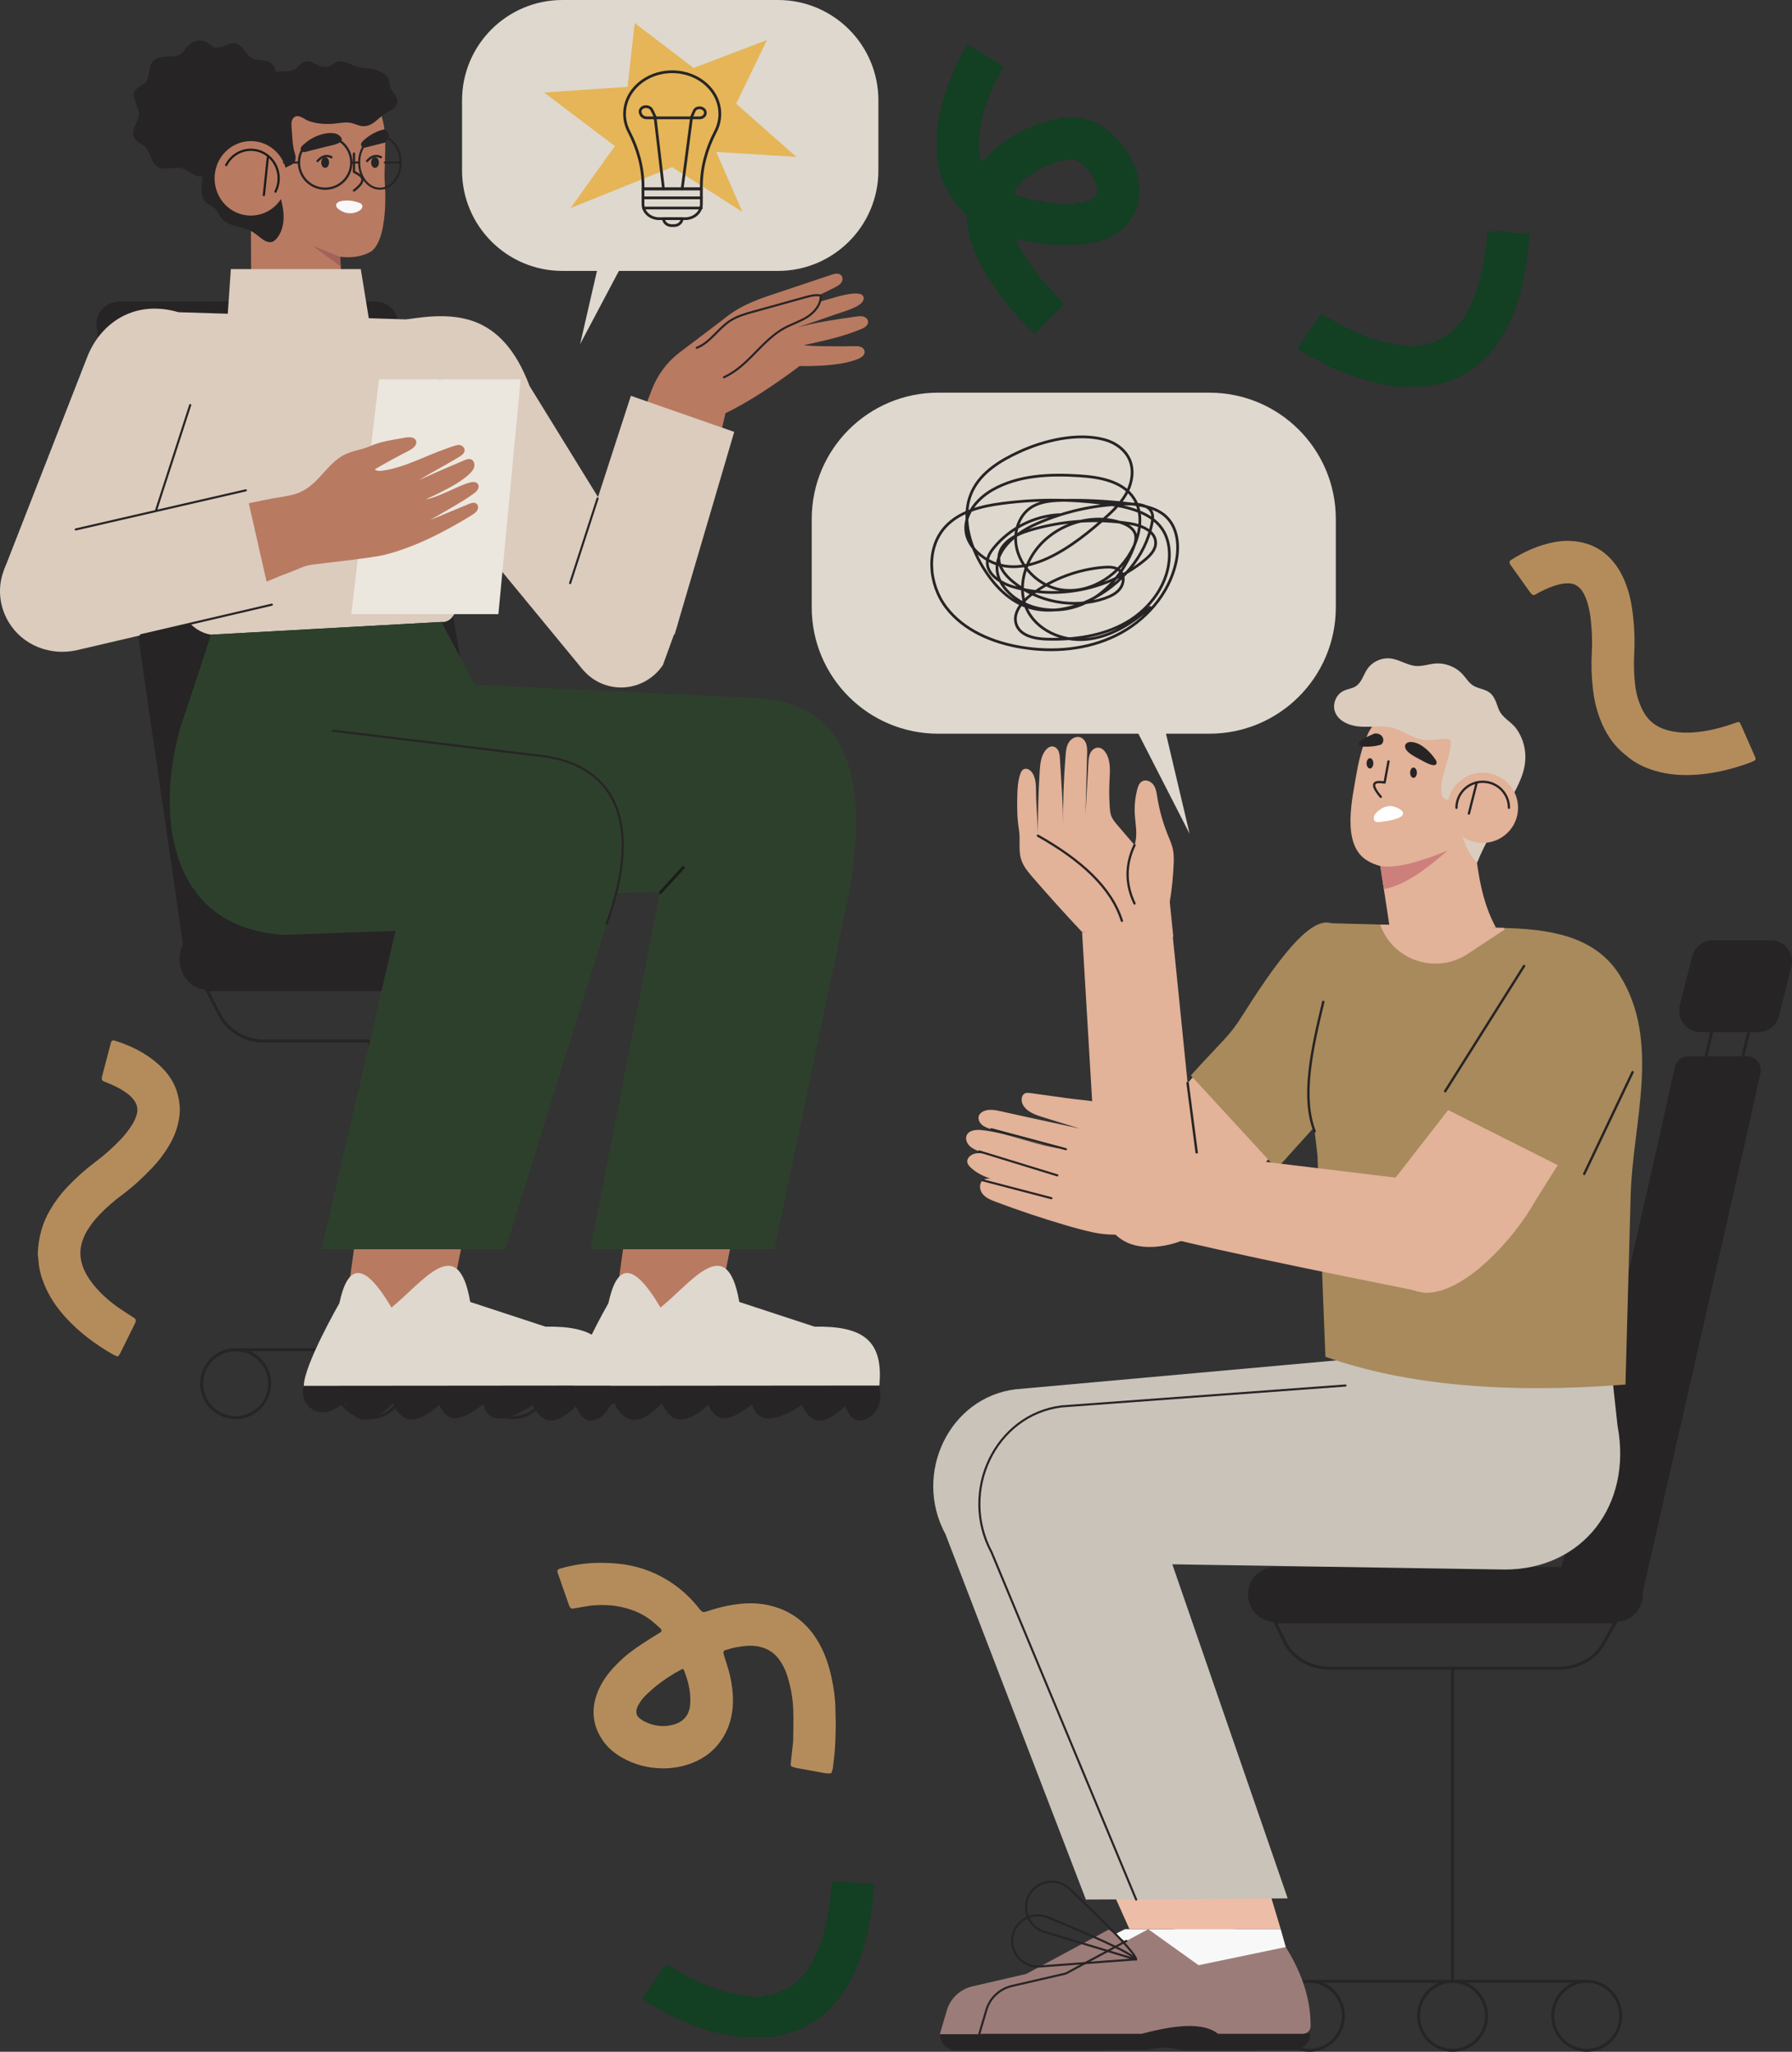 <?xml version="1.0" encoding="UTF-8"?>
<svg id="Camada_2" data-name="Camada 2" xmlns="http://www.w3.org/2000/svg" viewBox="0 0 2064.08 2363.53">
  <rect x="0" y="0" width="2064.08" height="2363.53" fill="#333333" stroke="none"/>
  <defs>
    <style>
      .cls-1 {
        fill: #e5b557;
      }

      .cls-2 {
        fill: #a88a5c;
      }

      .cls-3 {
        fill: #272425;
      }

      .cls-4 {
        fill: #fff;
      }

      .cls-5 {
        stroke-width: 3.42px;
      }

      .cls-5, .cls-6, .cls-7, .cls-8, .cls-9, .cls-10, .cls-11, .cls-12, .cls-13, .cls-14, .cls-15 {
        fill: none;
      }

      .cls-5, .cls-6, .cls-7, .cls-8, .cls-9, .cls-11, .cls-12, .cls-13, .cls-14, .cls-15 {
        stroke-linecap: round;
        stroke-linejoin: round;
      }

      .cls-5, .cls-7, .cls-8, .cls-11, .cls-12, .cls-13, .cls-14, .cls-15 {
        stroke: #272425;
      }

      .cls-16 {
        fill: #ece7de;
      }

      .cls-17 {
        fill: #133f23;
      }

      .cls-18 {
        fill: #eebda7;
      }

      .cls-6 {
        stroke-width: 3.33px;
      }

      .cls-6, .cls-9 {
        stroke: #1c1b1b;
      }

      .cls-19 {
        fill: #2d402c;
      }

      .cls-20 {
        fill: #ded8ce;
      }

      .cls-21 {
        fill: #a26159;
      }

      .cls-7 {
        stroke-width: 2.63px;
      }

      .cls-22 {
        fill: #b97a62;
      }

      .cls-8 {
        stroke-width: 2.64px;
      }

      .cls-9 {
        stroke-width: 2.55px;
      }

      .cls-23 {
        fill: #e2b299;
      }

      .cls-10 {
        stroke: #5d51fa;
        stroke-miterlimit: 10;
        stroke-width: 2.67px;
      }

      .cls-11 {
        stroke-width: 3.16px;
      }

      .cls-12 {
        stroke-width: 2.79px;
      }

      .cls-24 {
        fill: #b48c5b;
      }

      .cls-25 {
        fill: #9c7c79;
      }

      .cls-26 {
        fill: #dbccbe;
      }

      .cls-13 {
        stroke-width: 2.35px;
      }

      .cls-14 {
        stroke-width: 2.78px;
      }

      .cls-27 {
        fill: #f8f8f8;
      }

      .cls-28 {
        fill: #c9c3ba;
      }

      .cls-29 {
        fill: #cd807b;
      }

      .cls-15 {
        stroke-width: 2.41px;
      }
    </style>
  </defs>
  <g id="Camada_1-2" data-name="Camada 1">
    <g>
      <path class="cls-3" d="m298.62,69.28c-2.86-.26-5.67-.68-8.16-2-7.77-4.09-10.5-15.69-19.12-17.39-8.06-1.59-15.81,6.97-23.72,4.77-3.46-.97-6.04-3.81-9.13-5.65-6.28-3.73-14.98-2.77-20.3,2.23-7.92,7.45-7.24,12.81-18.7,13.67-8.63.65-19.27-1.04-24.67,7.6-4.06,6.49-1.91,15.75-6.74,21.69-3.52,4.33-9.99,5.79-12.7,10.67-4.51,8.1,4.6,17.39,4.49,26.66-.12,9.1-9.18,17.64-5.72,26.05,2.38,5.78,9.45,7.87,13.7,12.45,5.93,6.39,6.08,17.32,13.41,22.04,7.94,5.11,18.63-.52,27.81,1.68,5.15,1.24,9.36,4.84,14.04,7.31,4.68,2.48,10.88,3.68,14.97.31,3.05-2.51,3.99-6.82,6.7-9.69,3.34-3.54,8.59-4.24,13.31-5.43,18.69-4.74,28.23-18.57,36.64-34.58,10.65-20.26,26.56-36.94,24.4-60.61-.65-7.14-1.91-15.31-8-19.08-3.66-2.27-8.14-2.3-12.5-2.7Z"/>
      <g>
        <g>
          <line class="cls-5" x1="183.64" y1="436.99" x2="195.46" y2="518.66"/>
          <line class="cls-5" x1="396.63" y1="436.99" x2="408.44" y2="518.66"/>
        </g>
        <path class="cls-3" d="m661.7,1104.85h0c0,19.41-13.98,35.14-31.22,35.14H238.09c-17.07,0-30.97-15.43-31.21-34.64h0c-.25-19.6,13.8-35.65,31.21-35.65h392.4c17.24,0,31.22,15.73,31.22,35.14Z"/>
        <path class="cls-5" d="m304.09,1199.23h262.49c23.02,0,43.78-13.15,52.59-33.33l11.32-25.9H238.09l14.82,28.87c9.54,18.58,29.41,30.37,51.18,30.37Z"/>
        <line class="cls-5" x1="426.08" y1="1199.23" x2="426.08" y2="1554.74"/>
        <line class="cls-5" x1="268.49" y1="1554.74" x2="590.87" y2="1554.74"/>
        <circle class="cls-5" cx="271.44" cy="1593.9" r="39.15"/>
        <circle class="cls-5" cx="590.87" cy="1593.9" r="39.15"/>
        <circle class="cls-5" cx="426.08" cy="1593.9" r="39.15"/>
        <path class="cls-3" d="m210.7,1087.33l-81.88-563.06c-2.59-17.79,11.07-33.76,28.87-33.76h302.56c14.22,0,26.37,10.36,28.76,24.52l96.7,572.31H210.7Z"/>
        <path class="cls-3" d="m111.24,375.33l6.03,55.36c1.41,12.95,12.98,22.8,26.79,22.8h294.11c16.04,0,28.52-13.14,26.77-28.18l-6.46-55.36c-1.5-12.88-13.04-22.62-26.77-22.62H138.04c-15.96,0-28.42,13.02-26.79,28Z"/>
      </g>
      <g>
        <polygon class="cls-22" points="719.44 1425.77 708.14 1507.93 824.36 1521.28 847.26 1407.18 719.44 1425.77"/>
        <path class="cls-20" d="m700.77,1501.22c9.18-42.57,26.49-51.9,60.01,4.98,36.74-29.52,76.71-88.08,90.74-6.43l86.6,28.45c55.15-.89,79.72,15.08,74.73,68.03l-352.96.31c-.29-23.36,40.88-95.34,40.88-95.34Z"/>
        <path class="cls-3" d="m659.89,1596.56h0c-6.27,19.21,13.34,36.75,31.68,28.29,4.78-2.21,10.05-5.02,15.85-8.48,11.74,23.67,29.11,27.15,54.93.31,9.31,20.3,24.14,27.87,53.56,1.82,7.28,14.71,16.89,25.77,50.54-.93,5.65,22.15,25.26,21.54,57.13.93,9.23,19.24,22.84,27.37,49.92,1.27,5.43,14.44,13.43,19.49,24.05,14.94,11.15-4.77,17.64-16.51,16.36-28.56l-1.05-9.9-352.96.31Z"/>
      </g>
      <polygon class="cls-19" points="978.42 1026.18 892.02 1439.1 680.19 1439.1 767.93 987.95 978.42 1026.18"/>
      <g>
        <polygon class="cls-22" points="409.53 1425.77 398.24 1507.93 514.45 1521.28 537.35 1407.18 409.53 1425.77"/>
        <path class="cls-20" d="m390.87,1501.22c9.18-42.57,26.49-51.9,60.01,4.98,36.74-29.52,76.71-88.08,90.74-6.43l86.6,28.45c55.15-.89,79.72,15.08,74.73,68.03l-352.96.31c-.29-23.36,40.88-95.34,40.88-95.34Z"/>
        <path class="cls-3" d="m349.99,1596.56h0c-6.27,19.21,13.34,36.75,31.68,28.29,4.78-2.21,10.05-5.02,15.85-8.48,11.74,23.67,29.11,27.15,54.93.31,9.31,20.3,24.14,27.87,53.56,1.82,7.28,14.71,16.89,25.77,50.54-.93,5.65,22.15,25.26,21.54,57.13.93,9.23,19.24,22.84,27.37,49.92,1.27,5.43,14.44,13.43,19.49,24.05,14.94,11.15-4.77,17.64-16.51,16.36-28.56l-1.05-9.9-352.96.31Z"/>
      </g>
      <polygon class="cls-19" points="698.85 1063.75 582.12 1439.1 370.28 1439.1 487.32 935.78 698.85 1063.75"/>
      <path class="cls-26" d="m205.36,359.63l332.12,10.55-8.29,128.91c1.57,93.49,16.55,220.28-20.73,217.34l-265.37,14.68c-50.37-8.27-53.77-96.53-66.34-169.16l28.62-202.32Z"/>
      <path class="cls-22" d="m443.02,195.89c-.42,17.72,1.14,19.28.73,36.99-.33,13.92-2.08,43-14,54.92-1.8,1.8-4.11,2.94-6.4,4-18.3,8.48-40.37,3.37-58.97-1.87-19.73-5.55-38.53-14.6-55.86-25.69-16.25-10.41-33.95-21.61-42.81-39.72-5.3-10.85-7.91-22.89-9.32-34.94-.78-6.71-1.21-13.52-.14-20.19,1.12-7.02,3.88-13.66,7.17-19.92,9.24-17.49,23.07-32.41,39.62-42.75,15.33-9.58,32.74-15.19,50.31-18.96,29.15-6.27,62.94,3.75,79.06,30.64,5.21,8.7,8.72,18.48,10.11,28.61.09.66.17,1.3.25,1.96.6,5.02.87,10.09.96,15.19.18,10.59-.45,21.27-.7,31.72Z"/>
      <path class="cls-8" d="m407.7,176.92v21.05c8.35,4.32,16.93,8.57,0,21.52"/>
      <path class="cls-3" d="m379.01,187.22c0,3.41-2.02,6.18-4.51,6.18s-4.51-2.77-4.51-6.18,2.02-6.18,4.51-6.18,4.51,2.77,4.51,6.18Z"/>
      <path class="cls-3" d="m436.47,187.22c0,3.41-2.02,6.18-4.51,6.18s-4.51-2.77-4.51-6.18,2.02-6.18,4.51-6.18,4.51,2.77,4.51,6.18Z"/>
      <path class="cls-3" d="m374.29,169.29c2.25-.55,4.51-1.09,6.77-1.6,5.07-1.15,18.58-4.16,9.72-11.59-5.63-4.73-16.22-2.69-22.45-.65-7.48,2.45-14.31,6.89-20.08,12.32-1.57,1.47-2.67,3.55-1.46,5.71,1.34,2.39,3.64,1.85,5.81,1.32,7.24-1.79,14.45-3.72,21.7-5.5Z"/>
      <path class="cls-3" d="m443.72,164.17c-7.2,1.77-14.36,3.7-21.57,5.48-2.16.53-4.46,1.07-5.8-1.32-1.22-2.16-.11-4.24,1.46-5.71,5.77-5.41,12.61-9.86,20.08-12.31,1.43-.46,3.09-.94,4.87-1.32,4.18,2.88,9.1,5.18.96,15.19Z"/>
      <path class="cls-6" d="m259.53,205.45c0-16.68,13.16-30.21,29.39-30.21s29.39,13.52,29.39,30.21"/>
      <path class="cls-26" d="m4.65,656.53l94.96-243.07c4.27-11.67,10.58-22.5,18.92-31.55,35.04-38.04,88.45-32.14,128.09-.18l-99.94,308.07L4.65,656.53Z"/>
      <polygon class="cls-22" points="396.9 373.64 289.55 373.64 289.24 308.29 288.92 240.48 390.88 283.22 392.55 308.29 396.9 373.64"/>
      <path class="cls-26" d="m468.06,367.98c56.12-8.9,109.85-8.34,141.98,76.78l170,275.94-16.49,45.42c-22.04,32.48-68.03,34.69-92.93,4.47l-156.99-190.63-45.58-211.97Z"/>
      <path class="cls-22" d="m999.88,370.5c-.18-2.14-1.57-3.95-3.41-4.98-3.19-1.78-6.79-1.34-10.24-.86-22.44,3.12-45.69,6.62-67.62,12.45,14.73-4.91,29.46-9.82,44.06-15.1,6.95-2.51,30.29-8.34,32.01-17.07,2.65-13.5-30.46-3.14-35.71-1.59-17.96,5.31-35.89,9.28-53.58,15.47,18.6-9.14,37.19-18.32,55.77-27.51,3.32-1.65,6.79-3.41,8.53-6.97,1-2.05,1.07-4.53-.17-6.44-2.45-3.77-7.72-2.75-11.78-1.4-23.14,7.75-46.27,15.5-69.41,23.25-20.21,6.77-37.55,13.63-54.58,27.67-15.41,11.69-30.82,23.37-46.23,35.05-1.94,1.39-3.88,2.85-5.8,4.35-13.92,10.91-24.65,25.55-31.04,42.3l-85.71,224.7,115.06,46.88,55.58-244.74c39.57-18.84,85.4-54.37,85.4-54.37,0,0,44.52,1.65,67.5-8.18,3.85-1.64,8.23-4.67,7.35-9.06-.33-1.64-1.39-3.02-2.77-3.91-2.75-1.79-5.97-1.74-9.08-1.67-17.73.4-56.17.18-57.56-1.34,22.24-4.79,44.63-9.63,65.68-18.45,3.75-1.57,8.09-4.19,7.72-8.49Z"/>
      <polygon class="cls-19" points="243.09 731.11 206.87 841.09 385.1 971.06 463.88 971.06 559.25 812.32 508.46 716.44 243.09 731.11"/>
      <path class="cls-19" d="m476.71,1030.55c-195.81-8.77-178.75-128.22-152.39-252.5l549.67,26.26c96.59,6.74,128.53,83.68,104.43,221.87l-501.7,4.37Z"/>
      <polygon class="cls-26" points="427.25 381.73 260.95 381.73 265.9 310.01 415.56 310.01 427.25 381.73"/>
      <line class="cls-6" x1="297.95" y1="176.7" x2="308.29" y2="219.7"/>
      <path class="cls-3" d="m457.78,117.38c-.65,8.19-11.74,11.02-17.17,15.42-7.09,5.75-13.25,13.45-23.41,12.49-4.34-.41-8.29-2.67-12.55-3.61-6.13-1.37-12.48.03-18.72.66-9.88,1-21.22.49-30.6-3.1-5.39-2.06-13.05-9.54-17.98-2.51-1.97,2.81-1.77,6.56-1.49,9.98.65,7.91.83,16.05,2.19,23.86.83,4.78,3.61,9.7,1.91,14.68-1.85,5.43-8.3,5.07-12.45,9.25-4.2,4.23-6.18,10.77-6.38,16.6-.3,9,2.72,17.73,4.37,26.58,2.06,11.06,1.83,23.09-3.84,32.8-11.32,19.37-21.57.53-33.35-4.73-11.34-5.07-26.93-4.79-34.51-16.16-1.82-2.72-2.91-5.94-5.11-8.37-3.19-3.52-8.2-4.85-11.64-8.13-9.72-9.29-1.32-26.06-5.41-38.87-1.03-3.23-2.88-6.2-3.54-9.52-2.23-11.33,9.46-20.31,13.03-31.29,2.32-7.16,1.2-15.46,5.21-21.83,5.92-9.41,18.68-10.97,26.73-17.81,9.65-8.19,11.71-15.39,26.39-14.66,8.19.41,7.76,1.64,11.54-5.46,3.11-5.83,1.95-10.67,11.44-11.45,5.77-.47,12.02.66,17.02-2.24,4.02-2.34,6.52-6.97,10.88-8.59,8.67-3.23,17.42,7.32,26.5,5.56,4.64-.9,8.19-4.87,12.8-5.93,8.47-1.95,16.72,5.73,24.89,6.69,9.38,1.11,16.62.89,25.61,6.07,3.02,1.74,6.01,3.92,7.38,7.12,1.26,2.95.95,6.35,1.91,9.41,1.94,6.15,8.85,10.64,8.34,17.07Z"/>
      <polygon class="cls-26" points="726.66 455.95 845.7 497.5 776.98 731.11 656.69 671.69 726.66 455.95"/>
      <ellipse class="cls-22" cx="288.92" cy="205.45" rx="41.75" ry="42.91"/>
      <path class="cls-9" d="m260.54,190.15c8.22-16.11,27.6-22.32,43.27-13.87,15.68,8.45,21.72,28.36,13.5,44.48"/>
      <path class="cls-22" d="m833.86,434.58c9.29-4.23,17.92-10.77,25.44-17.81,14.34-13.43,26.92-29.4,44.05-38.77,8.72-4.77,18.37-7.67,26.74-13.06s15.63-14.29,15.34-24.43c-5.92-1.36-12.06.28-17.91,1.9-19.92,5.54-39.84,11.07-59.76,16.61-9.29,2.58-18.75,5.24-26.88,10.54-13.82,9.02-23,25.16-38.33,31.08l31.32,33.94Z"/>
      <path class="cls-15" d="m833.86,434.58c9.29-4.23,17.92-10.77,25.44-17.81,14.34-13.43,26.92-29.4,44.05-38.77,8.72-4.77,18.37-7.67,26.74-13.06s15.63-14.29,15.34-24.43c-5.92-1.36-12.06.28-17.91,1.9-19.92,5.54-39.84,11.07-59.76,16.61-9.29,2.58-18.75,5.24-26.88,10.54-13.82,9.02-23,25.16-38.33,31.08"/>
      <path class="cls-19" d="m213.44,821.16l414.79,50.21c80.88,12.4,112.43,77.65,70.62,192.39l-371.71,13.12c-145.83-8.77-147.48-162.6-113.7-255.72Z"/>
      <path class="cls-15" d="m383.29,841.72l244.93,29.65c80.88,12.4,112.43,77.65,70.62,192.39"/>
      <line class="cls-6" x1="760.72" y1="1028.11" x2="786.92" y2="999.46"/>
      <path class="cls-8" d="m365.79,185.49c4.79-5.46,10.06-7.38,16-4.39"/>
      <path class="cls-8" d="m422.81,185.49c4.79-5.46,10.06-7.38,16-4.39"/>
      <line class="cls-9" x1="308.54" y1="181.04" x2="303.92" y2="224.69"/>
      <path class="cls-27" d="m397.61,244.9c5.3,1.54,11.2.8,15.99-2.01,1.18-.69,2.31-1.53,3.06-2.69s1.05-2.7.5-3.97c-.71-1.63-2.53-2.36-4.18-2.92-6.78-2.28-12.93-2.97-20.05-1.67-2.07.38-4.24,1.24-5.28,3.07-2.78,4.85,6.64,9.21,9.96,10.18Z"/>
      <polygon class="cls-21" points="391.72 295.79 360.01 283.11 392.47 307.06 391.72 295.79"/>
      <path class="cls-10" d="m530.48,600.39c15.29-34.75,16.66-71.01-23.8-111.83v-51.58"/>
      <line class="cls-15" x1="688.29" y1="574.26" x2="656.69" y2="671.69"/>
      <circle class="cls-8" cx="374.5" cy="187.22" r="30.15"/>
      <ellipse class="cls-13" cx="437.57" cy="187.22" rx="23.89" ry="30.15"/>
      <line class="cls-13" x1="461.46" y1="187.22" x2="443.28" y2="187.22"/>
      <line class="cls-13" x1="344.36" y1="187.22" x2="327.04" y2="187.22"/>
      <line class="cls-13" x1="404.65" y1="187.22" x2="413.67" y2="187.22"/>
      <polygon class="cls-16" points="436.47 436.99 404.65 707.43 574.06 707.43 599.69 436.99 436.47 436.99"/>
      <path class="cls-22" d="m495.58,599.02c12.19-5.02,32.35-13.47,44.54-18.49,2.76-1.14,6.12-2.23,8.56-.48,2.36,1.69,2.46,5.37,1,7.88-1.46,2.51-4.03,4.13-6.51,5.66-30.29,18.66-66.47,37.45-101.34,45.79-15.4,3.69-74.01,9.73-84.7,11.49-7.76,1.27-16.08,5.8-23.43,8.46-17.44,6.29-18.91,8.02-36.34,14.32-44,15.88-87.99,31.76-131.99,47.64-3.96,1.43-69.92,24.52-69.74,25.14-.62-2.1-35.93-122.69-35.93-122.69,28.48-5.27,56.93-10.66,85.38-16.1,53.49-10.23,106.96-20.62,160.27-31.79,15.4-3.22,14.76-2.21,30.14-5.55,13.84-3.01,23.43-10.63,32.94-21,7.92-8.63,15.47-17.94,25.52-23.96,10.35-6.2,22.35-6.83,33.03-11.64,12.07-5.44,26.62-7.14,39.54-9.54,4.63-.86,10.73-1,12.59,3.33,2.1,4.87-3.52,9.36-8.25,11.76-13.28,6.76-26.35,13.9-39.21,21.42,2.19,2.12,5.66,1.95,8.68,1.53,25.43-3.49,48.08-16.39,71.97-24.77,2.86-1,13.87-5.36,16.87-4.88,3,.48,5.92,2.81,6.04,5.84.15,3.58-3.31,6.12-6.37,7.98-12.89,7.8-33.77,19.03-46.66,26.84,14.7-6.71,37.49-16.63,52.39-22.9,2.56-1.08,5.43-2.16,8.03-1.19,3.91,1.46,4.85,6.96,2.97,10.7-3.24,6.45-13.32,13.12-19.32,16.96-8.93,5.7-26.27,14.16-35.95,18.46,14.96-2.35,35.89-15.08,50.44-19.29,3.32-.96,7.55-1.37,9.6,1.41,1.4,1.9,1.11,4.65-.1,6.68-1.2,2.03-3.14,3.5-5.05,4.89-13.33,9.72-35.41,21.52-49.61,30.1Z"/>
      <g>
        <path class="cls-26" d="m283.17,564.81l29.91,131.74-224.05,52.29c-31.01,7.24-63.09-5.46-79.12-32.32-16.92-28.36-13.73-67.57,21.55-93.79l251.7-57.92Z"/>
        <line class="cls-15" x1="162.29" y1="731.74" x2="313.08" y2="696.55"/>
        <line class="cls-15" x1="283.17" y1="564.81" x2="87.27" y2="609.89"/>
      </g>
      <line class="cls-15" x1="179.92" y1="587.35" x2="219.09" y2="466.61"/>
    </g>
    <g>
      <g>
        <g>
          <line class="cls-5" x1="2014.52" y1="1187.28" x2="1999.06" y2="1251.72"/>
          <line class="cls-5" x1="1972.81" y1="1183.92" x2="1957.35" y2="1248.36"/>
          <path class="cls-3" d="m1944.71,1216.71c-7.47,0-13.94,5.25-15.59,12.65l-20.07,90.4-117.75,517.65-1.29,10.68h98.95l120.19-528.33,18.49-83.28c2.25-10.13-5.35-19.77-15.59-19.77h-67.34Z"/>
          <path class="cls-3" d="m1437.42,1836.71h0c0,17.49,13.98,31.67,31.22,31.67h392.4c17.07,0,30.97-13.9,31.21-31.21h0c.25-17.66-13.8-32.12-31.21-32.12h-392.4c-17.24,0-31.22,14.18-31.22,31.67Z"/>
          <path class="cls-5" d="m1795.03,1921.75h-262.49c-23.02,0-43.78-11.85-52.59-30.03l-11.32-23.34h392.4l-14.82,26.01c-9.54,16.74-29.41,27.36-51.18,27.36Z"/>
          <path class="cls-3" d="m1958.35,1188.97h67.1c11.09,0,20.77-7.62,23.53-18.51l14.32-56.53c3.95-15.59-7.66-30.78-23.53-30.78h-67.1c-11.09,0-20.77,7.62-23.53,18.51l-14.32,56.53c-3.95,15.59,7.66,30.78,23.53,30.78Z"/>
          <line class="cls-5" x1="1673.05" y1="1921.75" x2="1673.05" y2="2282.38"/>
          <line class="cls-5" x1="1830.63" y1="2282.38" x2="1508.26" y2="2282.38"/>
          <ellipse class="cls-5" cx="1827.68" cy="2322.1" rx="39.15" ry="39.72"/>
          <ellipse class="cls-5" cx="1508.26" cy="2322.1" rx="39.15" ry="39.72"/>
          <ellipse class="cls-5" cx="1673.05" cy="2322.1" rx="39.15" ry="39.72"/>
        </g>
        <path class="cls-27" d="m1418.43,2222.28l19.41,69.1c7.21,25.67-11.02,51.43-36.38,51.43h-291.69c-9.66,0-17.48-8.26-17.48-18.45h0c0-6.76,4.11-12.83,10.39-15.34l96.21-38.48,96.94-48.26h122.61Z"/>
        <g>
          <path class="cls-3" d="m1082.54,2343.26h0c0,10.25,8.31,18.56,18.56,18.56h172.04c32.42-5.3,62.74-6.55,89,0h83.04c10.25,0,18.56-8.31,18.56-18.56h0s-145.58-22.68-145.58-22.68l-235.61,22.68Z"/>
          <path class="cls-25" d="m1464.1,2334.66c-.05,4.76-3.94,8.6-8.71,8.6h-97.82c-17.82-13.94-50.53-9.9-88.08,0h-186.95l8.05-27.37c4.07-13.85,15.29-24.43,29.36-27.68l62.13-14.35,95.02-51.12,12.29,8.8,45.69,32.7,100.38-20.91s0,0,0,0c19.74,31.56,28.92,61.96,28.62,91.33Z"/>
        </g>
        <polygon class="cls-18" points="1083.68 1738.07 1300.98 2222.28 1423.6 2222.28 1279.81 1716.95 1083.68 1738.07"/>
        <polygon class="cls-28" points="1089.06 1767.39 1250.77 2188.19 1407.63 2187.41 1279.81 1716.95 1089.06 1767.39"/>
        <path class="cls-28" d="m1804.3,1620.91c17.46,92.02-49.71,177.8-139.24,177.8l-576-31.32h0c-37.91-69.86,4.46-157.61,80.62-166.99l374.76-33.76,259.86,54.27Z"/>
        <path class="cls-28" d="m1848.51,1507.98l14.58,134.13c17.46,92.02-40.4,165.91-129.93,165.91l-593.22-9.32h0c-37.91-69.86,4.46-157.61,80.62-166.99l327-23.9-6.71-88.35,307.66-11.47Z"/>
        <polygon class="cls-18" points="1163.9 1833.13 1352.58 2222.28 1475.19 2222.28 1355.15 1823.21 1163.9 1833.13"/>
        <polygon class="cls-28" points="1142.15 1788.26 1308.67 2188.19 1483.22 2186.82 1338.28 1767.14 1142.15 1788.26"/>
        <path class="cls-15" d="m1549.77,1596.03l-327,24.07c-76.16,9.44-118.52,97.81-80.62,168.16h0l166.52,399.93"/>
        <path class="cls-27" d="m1458.21,2342.8h-55.15c-17.82-13.94-50.53-9.9-88.08,0h-148.46c-9.66,0-17.49-8.26-17.49-18.45,0-3.38,1.03-6.59,2.84-9.27,1.82-2.67,4.41-4.82,7.55-6.08l96.21-38.47,79.26-39.46,17.68-8.8h122.61l5.78,20.59s0,0,0,0l13.62,48.51c7.21,25.67-11.01,51.43-36.38,51.43Z"/>
        <path class="cls-2" d="m1517.53,1331.54l9.12,231.37c92.36,32.69,208.1,42.85,345.62,32.02,0,0,5.98-218.05,5.98-218.06,2.31-84.09,35.51-177.37-13-254.09-28.97-45.82-83.18-52.47-133.19-53.84-.48-.01-141.92-3.88-141.92-3.88l-56.76-1.55-9.2,90.59c-29.6,53.52-13.38,110.38-6.66,177.44Z"/>
        <path class="cls-23" d="m1533.39,1063.51c-24.2-.41-63.01,43.28-98.1,109.17l-171.65,191.02c3.53,52.17,26.55,75.58,67.55,72.45,26.51-2.02,51.14-14.39,68.96-33.98l161.09-177.07-27.86-161.59Z"/>
        <path class="cls-2" d="m1533.39,1063.51c-20.7-6.66-51.97,26.34-100.95,104.13-17.25,27.4-20.56,26.66-60.75,71.18l98.87,107.53,103.5-114.85-40.68-168Z"/>
        <path class="cls-23" d="m1572.6,989.86c7.72,5.48,17.11,8.15,26.46,9.75,21.78.2,46.82-7.61,73.19-18.73,27.9-11.76,50.19-33.95,61.19-61.99,23.51-59.94-17.12-109.92-78.35-111.02-32.62-.59-64.12,8.52-78.63,35.6-1.31,2.43-4.95,11.75-5.63,13.78-3.75,11.16-6.49,22.67-8.43,34.32-4.56,27.32-17.15,78.89,10.2,98.29Z"/>
        <path class="cls-23" d="m1697.19,954.49c4.19,54.15,10.8,86.27,25.93,114.21l-122.49-.85-10.98-71.97,107.54-41.38Z"/>
        <path class="cls-7" d="m1599.3,877.11l-4.45,24.3c-11.7-1.83-18.06.17-4.45,16.49"/>
        <path class="cls-3" d="m1624.23,890.11c0,3.28,1.74,5.94,3.89,5.94s3.89-2.66,3.89-5.94-1.74-5.94-3.89-5.94-3.89,2.66-3.89,5.94Z"/>
        <path class="cls-3" d="m1574.07,879.33c0,3.28,1.74,5.94,3.89,5.94s3.89-2.66,3.89-5.94-1.74-5.94-3.89-5.94-3.89,2.66-3.89,5.94Z"/>
        <path class="cls-4" d="m1587.57,934.08c-.63.52-1.23,1.08-1.81,1.65-1.5,1.49-2.88,3.23-3.32,5.3s.32,4.51,2.21,5.48c1.31.68,2.88.55,4.34.37,5.01-.61,27.31-2.8,27.09-10.08-.16-5-11.63-8.6-15.57-8.29-4.77.38-9.26,2.5-12.94,5.56Z"/>
        <path class="cls-3" d="m1620.79,865.1c-2.28-2.5-3.81-6.64-.52-9.05,1.82-1.34,4.27-1.51,6.51-1.23,10.72,1.37,20.77,11.5,26.54,19.99,1.13,1.66,2.11,3.99.83,5.54-.92,1.12-2.62,1.24-4.06.95-5.15-1.02-9.84-3.94-14.45-6.4-4.94-2.64-11.05-5.62-14.87-9.81Z"/>
        <path class="cls-3" d="m1583.33,844.89c-.81.38-1.61.74-2.39,1.09-4.75,2.15-9.94,4.08-13.89,7.54-1.1.96-2.04,2.38-1.72,3.8.45,1.96,2.89,2.6,4.9,2.72,6.19.37,13.83-.13,20.58-2.28,5.32-4.35,2.1-13.47-7.48-12.87Z"/>
        <path class="cls-26" d="m1682.81,959.66c5.09,12.82,8.34,24.84,18.58,34.14,8.93-22.68,23.66-46.31,35.5-67.64,8.63-15.53,18.23-31.32,19.86-48.98,1.21-13.03-2.23-26.49-9.79-37.21-6.63-9.4-16.83-12.56-21.06-23.8-2.44-6.49-4.32-13.72-9.76-18.06-5.61-4.47-13.64-4.69-19.65-8.61-4.87-3.18-7.88-8.43-11.79-12.71-7.91-8.68-20.02-13.41-31.76-12.41-7.27.62-14.37,3.29-21.65,2.82-10.16-.65-19.07-7.29-29.16-8.62-10.4-1.37-21.39,3.53-27.25,12.17-4.5,6.63-6.43,15.43-13.18,19.78-4.19,2.71-9.48,3.11-14,5.25-8.58,4.06-13.19,14.91-10.14,23.85,3.96,11.59,17.71,16.8,30.01,17.47,12.31.67,24.92-1.64,36.83,1.51,10.94,2.89,20.32,10.16,31.29,12.9,8.99,2.24,17.17.5,26.15-.22,7.78-.62,10.08,0,9.01,8.13-2.17,16.4-9.86,31.47-10.88,48.45-.28,4.61.18,10.09,4.15,12.49,2.96,1.79,6.75,1.12,10.14.38,0,0,3.44,26.11,8.53,38.93Z"/>
        <path class="cls-23" d="m1809.25,1318.29l-41.67,66.4c-23.39,41.86-79.71,104.52-124.58,104.52-40.78-1.44-70.05-55.24-86.82-92.64l45.31-32.31,90.04-115.81,117.71,69.84Z"/>
        <polygon class="cls-23" points="1263.64 1363.71 1246.4 1074.22 1349.75 1067.85 1373.9 1306.79 1263.64 1363.71"/>
        <path class="cls-23" d="m1171.74,917.16c.2-8.48.63-17.07,3.28-25.13.77-2.34,1.89-4.81,4.1-5.92,3.76-1.9,8.23,1.24,10.37,4.85,3.64,6.16,3.79,13.67,3.84,20.81.12,16.96,2.06,33.95,2.19,50.91-.17-24.62.5-49.25,2-73.83.52-8.57,1.35-17.7,6.67-24.47,2.02-2.57,4.99-4.81,8.26-4.54,3.04.25,5.55,2.66,6.79,5.42,1.24,2.77,1.44,5.86,1.61,8.89,1.51,26.24,3.66,51.12,3.58,77.4-.2-27.07.78-54.14,2.91-81.12.41-5.2.93-10.61,3.64-15.08,2.71-4.47,8.28-7.69,13.26-6.03,3.52,1.18,5.96,4.51,7.03,8.04,1.07,3.53.98,7.29.89,10.98-.62,23.82-1.24,47.64-1.87,71.45l.17-3.92c1.06-18.91,2.12-37.81,3.17-56.72.22-3.95.47-8.01,2.19-11.58,1.72-3.57,5.3-6.55,9.28-6.35,3.87.2,7,3.26,8.96,6.58,5.47,9.29,4.44,20.8,3.91,31.54-.51,10.23-.41,20.49.29,30.7.22,3.21.51,6.45,1.59,9.48,1.54,4.31,4.59,7.9,7.58,11.39,6.46,7.53,12.91,15.07,19.37,22.6,1.34-3.99,1.91-8.3,1.98-12.51.12-7.74-1.27-15.43-1.69-23.17-.52-9.5.42-19.07,2.79-28.28.96-3.76,2.46-7.83,5.91-9.65,4.42-2.33,10.15.32,12.97,4.44,2.81,4.12,3.49,9.26,4.28,14.17,2.35,14.63,6.34,28.99,11.89,42.74,2.36,5.86,5.02,11.66,6.21,17.86,1.01,5.24.93,10.63.73,15.96-.56,14.71-2.06,29.39-4.5,43.91l4.1,40.21-104.85-5.3c-19.41-20.57-38.36-41.55-56.85-62.94-4.64-5.36-9.31-10.85-12.18-17.32-5.54-12.46-1.8-25.03-3.92-37.82-2.14-12.88-2.24-25.53-1.92-38.67Z"/>
        <path class="cls-2" d="m1768.22,1116.1c17.83-16.47,39.85-23.58,70.07-8.3,42.7,21.59,52.23,79.25,31.97,120.7l-3.68,6.6-52.15,117.2s-149.79-75.3-149.79-75.3c19.51-32.08,39.01-64.16,58.52-96.24,13.51-22.21,27.18-48.15,45.06-64.66Z"/>
        <line class="cls-12" x1="1664.61" y1="1257.03" x2="1755.45" y2="1112.78"/>
        <line class="cls-12" x1="1880.46" y1="1235.1" x2="1824.73" y2="1352.3"/>
        <path class="cls-23" d="m1589.72,1065.7l2.07,4.61c16.96,37.86,64.15,51.46,98.88,28.49l42.5-28.1c-.36-.59-.73-1.18-1.09-1.76l-141.92-3.88c-.19.28-.24.36-.43.64Z"/>
        <path class="cls-7" d="m1195.51,962.68c49.53,27.9,84.74,59.76,96.71,98.04"/>
        <path class="cls-7" d="m1306.8,973.53c-10.68,22.41-10.68,44.82,0,67.23"/>
        <ellipse class="cls-23" cx="1707.82" cy="930.55" rx="40.72" ry="40.43"/>
        <path class="cls-7" d="m1738.04,930.55c0-16.57-13.53-30.01-30.22-30.01s-30.22,13.43-30.22,30.01"/>
        <line class="cls-7" x1="1700.98" y1="901.32" x2="1691.91" y2="937.2"/>
        <path class="cls-29" d="m1589.92,997.62c18.55,3.09,46.04-5.01,77.18-17.68-26.84,23.8-51.86,40.87-73.16,44.09l-4.03-26.4Z"/>
        <line class="cls-14" x1="1367.92" y1="1247.66" x2="1378.38" y2="1327.77"/>
        <g>
          <path class="cls-3" d="m1128.04,2342.8h0c0,10.25,8.31,18.56,18.56,18.56h172.04c32.42-5.3,62.74-6.55,89,0h83.04c10.25,0,18.56-8.31,18.56-18.56h0l-145.58-22.68-235.61,22.68Z"/>
          <path class="cls-25" d="m1509.59,2334.21c-.05,4.76-3.94,8.6-8.71,8.6h-97.82c-17.82-13.94-50.53-9.9-88.08,0h-186.95l8.05-27.37c4.07-13.85,15.29-24.43,29.36-27.68l62.13-14.35,95.02-51.12,12.29,8.8,45.69,32.7,100.38-20.91s0,0,0,0c19.74,31.56,28.92,61.96,28.62,91.33Z"/>
          <path class="cls-15" d="m1128.04,2342.8l8.05-27.37c4.07-13.85,15.29-24.43,29.36-27.68l62.13-14.35,69.83-37.57"/>
        </g>
        <path class="cls-14" d="m1514.21,1303.26c-15.34-39.45-3.4-93.91,9.98-149.16"/>
        <path class="cls-15" d="m1308.67,2257.3c0-7.58-44.44-50.9-77.07-81.68-15.72-14.83-41.53-8.3-48.3,12.23h0c-5.2,15.77,3.62,32.72,19.51,37.51l105.86,31.94Z"/>
        <path class="cls-15" d="m1307.8,2257.08c-2.72-7.08-59.76-31.54-101.26-48.56-20-8.2-41.74,7.17-40.68,28.76h0c.81,16.58,15.13,29.24,31.68,28l110.27-8.21Z"/>
      </g>
      <path class="cls-23" d="m1607.51,1356.55l-324.67-39.31-14.97,89.1c113.85,30.99,249.85,57.53,375.14,82.88l-35.5-132.67Z"/>
      <g>
        <path class="cls-23" d="m1356.66,1332.53c-23.34-17.61-46.67-35.22-70.01-52.83-16.23-12.25-36.4-11.74-56.45-14.52-14.43-2-28.86-4.01-43.29-6.01-1.97-.27-4.03-.54-5.88.14-4.51,1.66-5.25,8-3.23,12.4,3.96,8.62,14.08,12.31,23.15,15.13,14.22,4.41,28.43,8.82,42.65,13.23-30.39-6.88-59.67-12.9-90.07-19.78-6.79-1.54-14.13-3.03-20.45-.29-2.42,1.05-4.65,2.81-5.56,5.27-1.37,3.67.59,7.96,3.63,10.54,3.04,2.58,6.96,3.82,10.75,4.99,28.35,8.78,56.77,17.59,85.9,23.02-32.83-3.05-64.24-18.52-97.03-22-6.59-.7-14.81.04-17.35,6.08-1.67,3.97.09,8.78,3.18,11.91,3.08,3.12,7.24,4.91,11.3,6.55,29.15,11.74,59.6,19.72,89.96,27.62-25.4-8.75-51.12-16.38-77.01-23.49-8.17-2.24-18.01-4.03-24.06,1.71-1.58,1.5-2.78,3.56-2.72,5.76.08,2.63,1.89,4.91,3.8,6.77,8.24,8,19.47,12,30.34,15.66,20.82,7.01,41.76,13.64,62.8,19.9-20.22-8.32-43.26-15.51-64.32-21.24-4.92-1.34-10.68-2.46-14.65.63-4.58,3.57-3.93,11.14-.21,15.72,3.72,4.58,9.49,6.9,15.01,8.98,26.41,9.97,53.19,18.94,80.25,26.89,10.67,3.14,21.4,6.12,32.27,8.43,29.36,6.25,54.86-1.11,84.77.19l12.5-87.35Z"/>
        <g>
          <line class="cls-15" x1="1141.92" y1="1300.8" x2="1227.81" y2="1323.82"/>
          <line class="cls-15" x1="1127.91" y1="1326.35" x2="1217.88" y2="1353.97"/>
          <line class="cls-15" x1="1132.07" y1="1359.66" x2="1211.04" y2="1380.27"/>
        </g>
      </g>
      <g>
        <path class="cls-20" d="m1080.55,452.34h312.51c80.4,0,145.58,65.18,145.58,145.58v101.68c0,80.4-65.18,145.58-145.58,145.58h-50.04l27.26,115.4-59.06-115.4h-230.68c-80.4,0-145.58-65.18-145.58-145.58v-101.68c0-80.4,65.18-145.58,145.58-145.58Z"/>
        <path class="cls-11" d="m1220.57,592.85c-28.92,1.33-57.03,15.38-75.46,37.71-3.61,4.37-6.96,9.28-7.75,14.9-2.16,15.37,14.76,26.2,29.65,30.57,51.52,15.13,110.2,3.12,151.64-31.02,6.14-5.06,12.35-11.48,12.47-19.44.21-13.56-16.15-20.4-29.54-22.5-38.85-6.11-79.07-3.31-116.7,8.13-15.89,4.83-33.94,14.69-34.4,31.29-.3,10.86,7.46,20.25,15.79,27.22,28.75,24.02,70.26,31.76,105.73,19.7,6.91-2.35,13.9-5.63,18.25-11.49,4.35-5.86,5.15-14.9.04-20.12-4.56-4.66-11.9-4.86-18.4-4.37-30.07,2.3-59.43,13.27-83.64,31.26-11.2,8.32-22.28,21.62-17.61,34.76,4.63,13.04,21.28,16.44,35.1,16.83,31.8.9,64.65-3.56,92.15-19.55,27.5-15.99,48.73-45.11,49.03-76.92.09-9.49-1.7-19.15-6.38-27.41-11.51-20.3-36.93-27.52-60-31.07-41.57-6.4-84.05-6.9-125.77-1.47-24.01,3.12-49.43,9.1-65.81,26.92-22.74,24.72-19.58,66.04.75,92.78,20.33,26.74,53.71,40.69,86.85,46.14,36.82,6.05,75.82,2.72,109.25-13.85,33.43-16.57,60.59-47.25,68.67-83.68,4.07-18.34,2.45-39.7-11.07-52.74-10.68-10.3-26.32-13.19-41.05-15.02-25.7-3.18-51.62-4.54-77.51-4.05-14.09.26-29.22,1.45-40.17,10.33-6.68,5.42-11.11,13.29-13.31,21.61-8.64,32.63,19.92,67.71,53.47,71.43,33.55,3.72,66.45-19.13,80.82-49.67,8.29-17.62,10.96-39.55.41-55.92-12.72-19.72-39.14-24.51-62.56-26.01-34.45-2.21-70.8-.85-100.71,16.38-18.13,10.44-34.08,30.05-29.77,50.52,2.07,9.81,8.59,18.24,16.43,24.48,47.05,37.45,109.9-12.76,145.41-44.71,9.27-8.34,18.13-17.49,23.7-28.65,5.57-11.15,7.51-24.66,2.7-36.16-4.99-11.94-16.66-20.19-29.15-23.55-31.34-8.41-69.94,1.01-98.39,14.16-21.39,9.89-42.95,23.05-53.43,44.16-13.91,28.05-4.3,62.42,12.13,89.07,11.67,18.93,27.46,36.4,48.23,44.34,23.97,9.16,51.43,4.28,74.55-6.85,35.57-17.13,64.24-50.09,71.73-88.85.78-4.04,1.31-8.37-.29-12.17-3.33-7.93-13.68-9.59-22.28-9.69-38.35-.41-76.77,7.62-111.75,23.35-23.53,10.58-48.69,31.33-43.6,56.62,1.63,8.08,6.32,15.28,12.06,21.19,21.19,21.85,56.6,26.3,84.71,14.63,28.11-11.66,48.96-37.19,59.85-65.61,1.9-4.96,3.54-10.41,2.01-15.5-2.11-6.96-9.4-10.89-16.3-13.2-38.47-12.85-84.88,5.37-104.34,40.96-9.43,17.25-12.68,38.64-5.12,56.79,10.73,25.78,41.3,39.27,69.11,36.71,27.81-2.56,52.83-18.22,73.63-36.85"/>
      </g>
    </g>
    <g>
      <path class="cls-20" d="m896.11,0h-248.26c-63.87,0-115.65,51.78-115.65,115.65v80.78c0,63.87,51.78,115.65,115.65,115.65h39.75l-19.39,84.34,44.65-84.34h183.25c63.87,0,115.65-51.78,115.65-115.65v-80.78c0-63.87-51.78-115.65-115.65-115.65Z"/>
      <g>
        <polygon class="cls-1" points="798.92 78.3 883.36 46.17 847.91 119.46 917.26 180.76 824.92 174.97 855.07 244.06 774.23 192.54 657.31 239.61 708.19 168.25 626.7 106.57 722.88 100.03 731.08 26.57 798.92 78.3"/>
        <g>
          <path class="cls-11" d="m774.25,82.65h0c30.3,0,54.87,21.76,54.87,48.59h0c0,7.26-1.8,14.14-5.02,20.32-10.34,19.84-16.26,41.27-16.26,63.12v2.86h-67.17v-2.86c0-21.86-5.92-43.28-16.26-63.13-3.22-6.18-5.02-13.06-5.02-20.32h0c0-26.84,24.57-48.59,54.87-48.59Z"/>
          <path class="cls-11" d="m740.62,217.54v17.77c0,9.17,8.39,16.6,18.73,16.6h29.76c10.34,0,18.73-7.43,18.73-16.6v-17.77h-67.23Z"/>
          <path class="cls-11" d="m764.22,251.91c.18,4.44,4.3,7.98,9.36,7.98h2.77c5.05,0,9.18-3.55,9.36-7.98h-21.49Z"/>
          <line class="cls-11" x1="807.84" y1="227.94" x2="740.62" y2="227.94"/>
          <line class="cls-11" x1="807.84" y1="239.61" x2="741.26" y2="239.61"/>
          <path class="cls-11" d="m785.71,217.54l10.92-83.01,2.92-6.61c2.99-6.76,14.64-3.63,12.68,3.41-.02.06-.04.12-.05.19-.77,2.53-3.43,4.25-6.39,4.25h-60.83c-2.68,0-5.16-1.31-6.43-3.39-1.63-2.66-1.63-4.86-.35-6.7,3.03-4.36,10.52-3.57,12.76,1.15l3.5,7.38,9.78,83.35"/>
        </g>
      </g>
    </g>
    <path class="cls-24" d="m962.69,1986.78c-.28,8.72-.36,17.68-.93,26.61-.49,7.64-1.47,15.26-2.37,22.87-.22,1.88-.91,3.72-1.55,5.52-.17.48-.97,1.05-1.48,1.06-2.23,0-4.49.04-6.67-.34-10.69-1.87-21.37-3.84-32.04-5.85-1.87-.35-3.75-.9-5.49-1.65-.7-.3-1.57-1.43-1.51-2.11.66-6.98,1.51-13.95,2.28-20.93.28-2.54.67-5.08.7-7.63.11-11.51.44-23.02.06-34.52-.41-12.48-2.56-24.78-6.07-36.78-2.43-8.32-5.96-16.17-11.46-23.03-5.86-7.3-13.35-11.48-22.54-13.36-8.73-1.78-17.2-.48-25.69.92-4.39.72-8.64,2.25-12.95,3.46-1.08.3-2,1.99-1.75,3.06.29,1.24.58,2.48.96,3.7,1.52,4.88,3.14,9.73,4.59,14.63,3.01,10.15,4.82,20.58,5.35,31.1.85,16.92-2.3,33.13-11.23,47.8-8.61,14.15-20.94,23.98-36.4,29.84-10.87,4.12-22.11,6.07-33.78,5.89-16.65-.25-32.23-4.29-46.65-12.63-8.1-4.68-15.29-10.51-20.81-18.15-11.42-15.81-14.51-33.07-8.75-51.8,3.94-12.79,11.18-23.62,20.09-33.41,7.56-8.3,16.02-15.65,25.19-22.09,6.8-4.77,13.86-9.17,20.83-13.68,2.41-1.56,4.95-2.93,7.39-4.45,2.44-1.51,2.62-3.22.27-5.33-4.04-3.62-8.03-7.36-12.42-10.53-10.27-7.4-21.86-11.73-34.25-14.21-9.82-1.96-19.71-2.19-29.6-1.51-6.03.42-11.99,1.76-17.98,2.7-2.2.35-4.39.77-6.6,1.1-1.16.17-2.5-.7-3.05-1.86-.41-.87-.87-1.71-1.18-2.61-4.33-12.36-8.64-24.73-12.95-37.1-.72-2.07.15-3.71,2.36-4.37,5.82-1.74,11.71-3.13,17.69-4.23,15.85-2.92,31.85-3.11,47.79-1.78,20.98,1.76,40.68,8.12,58.7,19.15,12.35,7.56,23.22,16.85,32.63,27.95,9.46,11.17,5.57,10.04,19.74,5.77,10.13-3.05,20.44-5.26,30.92-6.39,12.13-1.3,24.26-.79,36.18,2.26,24.63,6.29,42.67,21.01,55.07,42.95,7.15,12.64,11.61,26.27,14.62,40.39,2.41,11.26,4.03,22.64,4.25,34.18.12,6.39.31,12.78.48,19.4Zm-175.13-63.41q-1.18-1.44-2.65-.23c-10.52,5.4-20.33,11.93-29.53,19.32-4.21,3.38-8.14,7.13-12.05,10.86-3.24,3.09-5.76,6.8-8,10.67-1.12,1.94-1.95,3.99-2.24,6.25-.44,3.4.35,6.4,3.02,8.6,1.95,1.61,4.03,3.17,6.29,4.28,10.67,5.24,21.86,6.75,33.41,3.57,9.23-2.55,15.76-8.21,18.29-17.73.65-2.43.86-5.02.98-7.55.65-13.3-2.63-25.84-7.52-38.05Z"/>
    <path class="cls-17" d="m1253.94,280.96c-1.81.25-3.61.49-5.42.74-1.25-.11-2.5-.39-3.74-.32-9.43.57-18.86.64-28.3.23-.93-.04-1.87.19-2.8.3-1.9.02-3.79.04-5.69.07-2.42-.24-4.83-.48-7.25-.72-2.48-1.89-5.28-1.83-8.15-1.37-1.16-.16-2.33-.32-3.49-.48-2.35-2.05-5.13-2.01-7.98-1.6-1.13-.19-2.27-.37-3.4-.56-1.91-1.86-4.08-2.23-6.5-1.12-.44,1.67.16,3.17.89,4.58,3.66,7.1,7.69,13.98,12.21,20.58,6.5,9.5,13.56,18.58,21.24,27.16,6.38,7.14,12.93,14.13,19.36,21.13.11,1.48-.7,2.43-1.61,3.34-10.17,10.16-20.33,20.33-30.5,30.49-.73.05-1.46.1-2.19.16-19.62-18.95-37.13-39.63-51.77-62.68-6.01-9.46-11.26-19.31-15.5-29.69-5.22-12.79-9.07-25.93-9.76-39.82-.14-2.7-.86-4.98-2.99-6.74-.74-.61-1.37-1.34-2.04-2.02-18.22-18.22-27.47-40.43-29.4-65.91-1.54-20.33,1.13-40.21,6.66-59.72,6.13-21.59,14.81-42.16,25.88-61.7.62-1.1,1.4-2.12,2.16-3.14.17-.23.55-.31.96-.53,3.08.69,5.47,2.88,8.18,4.43,2.77,1.59,5.45,3.34,8.16,5.02.36,1.09,1.06,1.66,2.25,1.49,0,0,.03.01.03.02.81,1.4,1.86,2.4,3.63,2.18,5.13,3.17,10.25,6.34,15.38,9.51.37.98,1.03,1.62,2.1,1.78.48,1.32-.02,2.46-.6,3.62-3.43,6.85-7.06,13.62-10.23,20.59-5.83,12.82-10.33,26.12-13.35,39.9-2.13,9.72-3.36,19.51-2.92,29.49.17,3.84.39,7.67,1.46,11.38.5,1.75.14,4.25,2.53,4.64,1.62.27,2.68-1.4,3.72-2.63,13.01-15.47,29.28-26.52,47.49-34.93,2.61-1.2,5.28-2.27,7.93-3.4,1.57.28,2.74-.47,3.78-1.51,0,0,.14-.04.14-.04,1.16.3,2.06,0,2.61-1.12,1.04-.24,2.08-.47,3.13-.71,1.75.5,3.15-.03,4.21-1.49,1.1-.25,2.19-.5,3.29-.74,1.15.48,1.99.12,2.56-.96,1.68-.29,3.35-.57,5.03-.86,1.76.67,3.26.33,4.44-1.19,1.16-.18,2.31-.37,3.47-.55,6.59.25,13.18.23,19.77-.19,1.15.13,2.29.27,3.44.4,1.75,1.39,3.66,2.24,5.96,1.7,25.7,7.92,52.07,35.4,58.66,68.8,1.74,8.8,1.8,17.76-.12,26.56-3.43,15.71-12.3,27.73-25.65,36.5-4.26,2.8-8.78,5.13-13.64,6.74-1.76-.45-3.09.24-4.17,1.58-2.53.66-5.07,1.32-7.6,1.98-2.19-.48-4.3-.59-5.94,1.35Zm-15.06-46.99l5.4-.64c2.35.74,4.43.37,6.15-1.48.52-.16,1.05-.28,1.59-.35,1.83.56,3.11-.22,4.12-1.68.29-.14.57-.28.86-.43,7.18-3.76,7.41-9.47,5.8-15.46-.16-.62-.38-1.22-.57-1.83-3.18-10.11-9.21-18.16-17.67-24.44-2.85-2.12-5.99-3.67-9.48-4.46q-1.07-1.3-2.17-.06c-3.76.88-7.53,1.75-11.29,2.63-1.74-.43-3.24-.13-4.32,1.44-.53.03-1.03.17-1.5.44-1.73-.37-3.17.04-4.19,1.57l-7.14,2.51c-1.19-.31-1.97.18-2.42,1.28-.5.16-.99.34-1.47.55-1.18-.24-1.97.23-2.39,1.35-.49.17-.97.37-1.44.59-1.2-.22-1.96.29-2.35,1.4-6.22,3.31-11.87,7.42-16.96,12.3-3.47,3.32-6.56,6.95-9.03,11.08-.86,1.44-.74,1.92,1.18,3.87,1.05,1.42,2.36,2.15,4.16,1.59.56.11,1.12.17,1.68.2,1.14,1.09,2.38,1.86,4.06,1.37l3.45.71c1.19,1.15,2.52,1.81,4.21,1.23,1.17.25,2.34.5,3.51.76,1.79,1.77,3.89,2.11,6.23,1.35,1.76.19,3.51.39,5.27.58,2.47,1.98,5.24,2.05,8.14,1.29l7.31.73c.78.45,1.56,1.28,2.36,1.3,5.52.13,11.04.14,16.56.04.79-.01,1.57-.85,2.35-1.3Z"/>
    <path class="cls-24" d="m43.45,1444.86c.75-19.29,5.29-35.76,14.18-50.98,5.51-9.43,11.98-18.12,19.47-26.08,10.11-10.75,21.05-20.54,32.87-29.38,10.53-7.87,20.26-16.64,29.32-26.16,5.09-5.36,9.52-11.2,13.39-17.49,2.03-3.3,3.55-6.81,4.66-10.49,1.66-5.49,1.07-10.72-2.11-15.61-2.3-3.54-5.2-6.46-8.56-8.97-5.67-4.24-11.84-7.58-18.33-10.37-1.47-.63-2.94-1.26-4.42-1.87-6.98-2.84-7.74-2.07-5.62-10.31,2.96-11.44,6-22.87,9-34.3.24-.93.47-1.86.75-2.77.31-1,2.1-1.92,3.14-1.61,18.57,5.63,35.75,14,50.44,26.81,11.04,9.63,19.46,21.22,23.13,35.68,1.96,7.75,2.89,15.53,2.01,23.69-1.45,13.38-6.16,25.39-13.1,36.69-5.37,8.75-11.61,16.84-18.71,24.27-10.85,11.35-22.35,21.98-34.97,31.34-9.27,6.88-17.92,14.45-25.9,22.79-5.11,5.34-9.57,11.15-13.44,17.44-2.19,3.56-3.91,7.34-5.34,11.24-3.66,9.99-3.64,20.02-.13,30.06,2.23,6.4,5.56,12.19,9.56,17.64,8.22,11.21,18.3,20.51,29.48,28.64,5.68,4.13,11.71,7.79,17.57,11.68,1.33.88,2.76,1.66,3.88,2.75.57.55.77,1.73.72,2.6-.05.91-.52,1.84-.94,2.69-5.5,11.19-11.01,22.37-16.55,33.55-.57,1.14-1.26,2.22-1.91,3.32-.42.71-1.86,1.27-2.51.98-1.45-.66-2.94-1.25-4.32-2.04-20.42-11.63-39.04-25.59-54.88-43.04-10.17-11.21-18.59-23.6-24.3-37.7-3.38-8.33-5.88-16.89-6.54-25.92-.25-3.5-.78-6.98-.98-8.77Z"/>
    <path class="cls-24" d="m1872.62,869.9c-14.85-11.61-24.02-26.39-30.19-43.18-3.98-10.84-6.48-22.05-7.73-33.56-1.48-13.7-2.03-27.41-1.23-41.17.75-12.8.19-25.56-1.18-38.3-.65-6.06-1.78-12.01-3.38-17.88-1.26-4.65-3-9.11-5.42-13.28-.79-1.37-1.71-2.7-2.74-3.9-3.75-4.35-8.46-6.67-14.27-6.68-3.54,0-7,.36-10.45,1.19-7.52,1.81-14.52,4.91-21.38,8.36-2.28,1.15-4.48,2.46-6.72,3.69-.94.51-2.77.14-3.54-.69-.65-.71-1.38-1.35-1.93-2.12-7.63-10.64-15.23-21.29-22.82-31.96-.36-.51-.53-1.15-.8-1.72-.34-.71-.07-2.19.49-2.66.24-.21.42-.51.68-.67,14.93-9.54,30.8-16.85,48.26-20.48,10.15-2.11,20.3-2.44,30.49-.67,12.24,2.13,23.25,7.19,32.41,15.53,7.84,7.14,13.92,15.76,18.39,25.47,5.13,11.13,8.38,22.78,10.17,34.86,2.59,17.44,3.52,34.99,2.61,52.6-.61,11.84-.39,23.64.96,35.42.84,7.34,2.32,14.54,4.94,21.43,1.47,3.86,3.18,7.69,5.25,11.27,5.87,10.14,14.62,16.69,25.86,19.99,9.94,2.92,20.08,3.65,30.37,2.97,14.13-.93,27.81-4.03,41.25-8.36,3.35-1.08,6.65-2.28,9.98-3.4,1.85-.63,2.96-.17,3.8,1.72,5.68,12.86,11.34,25.73,16.98,38.6.25.57.42,1.25.37,1.85-.05.58-.27,1.4-.69,1.64-1.65.94-3.35,1.84-5.12,2.5-21.11,7.79-42.78,13.13-65.32,14.3-14.77.77-29.36-.35-43.67-4.42-13.11-3.72-25.02-9.61-34.66-18.3Z"/>
    <path class="cls-17" d="m1570.1,437.55c-.56-.22-1.11-.46-1.65-.71-.93-1.6-2.35-1.82-3.98-1.41-.63-.01-1.22-.18-1.78-.48-.89-1.61-2.29-1.86-3.93-1.47-.6-.04-1.18-.18-1.72-.43-.89-1.63-2.33-1.86-3.98-1.55h-.04c-.55-.99-1.32-1.51-2.48-1.15-6.79-2.88-13.59-5.75-20.38-8.63-.43-1.13-1.23-1.56-2.41-1.31-.48-.2-.97-.39-1.46-.56-.41-1.12-1.2-1.58-2.38-1.35-.47-.21-.95-.41-1.44-.59-.41-1.13-1.21-1.58-2.38-1.37-8.13-4.4-16.28-8.77-23.88-14.07-.61-.42-.98-1.99-.66-2.59.15-.28.24-.6.42-.86,8.13-11.83,16.27-23.66,24.43-35.48.94-1.36,2.63-1.58,4.22-.65,5.52,3.19,11.04,6.38,16.56,9.58.39,1.1,1.12,1.62,2.32,1.36,0,0,.07.03.07.03.42.98,1.11,1.36,2.15.99,7.93,4.05,16.02,7.73,24.34,10.92,1.03,1.4,2.35,2.09,4.12,1.63.53.11,1.05.25,1.57.42.37.99,1.11,1.43,2.14,1.45.67.02,1.35.03,2.02.05.52.15,1.05.28,1.59.38,1.08,1.42,2.46,1.98,4.22,1.46.54.13,1.07.28,1.6.44,1.13,1.41,2.52,2.01,4.3,1.38,1.12.15,2.25.29,3.37.44,1.21,1.09,2.53,1.76,4.2,1.16,1.19.23,2.38.45,3.57.68,2.44,1.71,5.1,2.24,7.99,1.46,2.45.27,4.9.55,7.35.82.77.45,1.53,1.26,2.32,1.29,3.62.13,7.26.12,10.88-.04.79-.03,1.54-.85,2.31-1.3,1.81-.24,3.62-.48,5.43-.73,2.33.77,4.36.19,6.15-1.39,1.09-.16,2.19-.32,3.28-.48,1.84.65,3.2-.08,4.31-1.52,1.16-.54,2.3-1.12,3.47-1.62,10.54-4.49,19.01-11.59,26.01-20.56,6.14-7.86,10.79-16.56,14.58-25.75,5.5-13.33,9.08-27.21,11.6-41.39,2.01-11.32,3.6-22.7,4.23-34.19.05-.95.3-1.89.46-2.83,2.12-.12,4.24-.22,6.36-.36,1.51-.1,3.01-.25,4.52-.37,1.22-.13,2.44-.26,3.66-.38,3.79.35,7.59.7,11.38,1.05,2.39,2.42,5.28,1.57,8.09,1.25,4.38.09,8.76.18,13.14.27.41.45,1.06.84,1.18,1.35.21.91.19,1.9.11,2.84-.49,5.4-.92,10.81-1.56,16.19-2.29,19.34-5.72,38.46-11.51,57.09-4.27,13.73-9.7,26.98-17.03,39.4-8.01,13.58-17.7,25.74-30.07,35.63-10.04,8.03-20.99,14.43-33.29,18.38-1.69-.43-3.11-.12-4.06,1.47-.53.23-1.07.43-1.62.6-2.31-.53-4.25.21-6,1.68-.59.04-1.19.06-1.78.07-2.21-.52-4.33-.62-5.99,1.33-1.83.21-3.66.42-5.49.63-1.28-.05-2.56-.11-3.84-.16-7.16.06-14.33.11-21.49.2-1.24.02-2.47.22-3.71.33-1.89.01-3.77.03-5.66.04-2.41-.26-4.81-.53-7.22-.79-1.85-1.65-4-1.8-6.28-1.26-1.16-.2-2.32-.4-3.48-.61-1.71-1.82-3.8-2.08-6.1-1.49-1.2-.3-2.4-.61-3.6-.91-.97-1.5-2.36-1.6-3.91-1.17l-.95.02s-.95-.02-.95-.02c-1.7-1.44-3.58-2.26-5.86-1.77Z"/>
    <path class="cls-17" d="m784.52,2327.16c-13.71-6.05-26.94-13.01-39.63-20.98-1.34-.84-2.63-1.77-3.82-2.81-.39-.34-.55-1.16-.49-1.72.06-.59.47-1.17.82-1.68,7.93-11.56,15.87-23.1,23.82-34.65.18-.26.39-.5.58-.74.71-.9,2.41-1.2,3.45-.62,6.92,3.92,13.85,7.84,20.77,11.77.41,1.11,1.16,1.63,2.36,1.37.5.17.99.36,1.47.57.43,1.1,1.19,1.61,2.39,1.32,3.09,1.39,6.19,2.79,9.28,4.18,1,1.34,2.22,2.18,4,1.75,0,0,0,0,0,0,1.05,1.26,2.26,2.15,4.04,1.7.51.14,1.02.29,1.52.46,1.05,1.36,2.34,2.11,4.12,1.64.53.12,1.05.26,1.56.42,1.03,1.48,2.39,2.05,4.16,1.55.54.1,1.07.23,1.59.39,1.06,1.48,2.45,2,4.21,1.46.54.1,1.08.21,1.61.35,1.16,1.3,2.5,2.02,4.28,1.37,1.13.17,2.26.33,3.39.5,1.21,1.06,2.53,1.73,4.19,1.15,1.19.23,2.38.47,3.57.7,2.44,1.69,5.09,2.25,7.99,1.46,2.45.28,4.9.55,7.35.83.77.45,1.53,1.26,2.31,1.29,3.62.13,7.26.13,10.88-.02.79-.03,1.54-.85,2.31-1.31,1.81-.24,3.63-.48,5.44-.72,2.33.74,4.37.24,6.16-1.38,1.12-.23,2.24-.46,3.36-.69,1.74.54,3-.28,4.13-1.46,14.77-5.3,25.65-15.3,34.12-28.2,5.82-8.87,10.14-18.49,13.55-28.5,4.85-14.26,7.99-28.93,10.05-43.85,1.05-7.61,1.94-15.22,2.41-22.89.08-1.24.58-2.46.89-3.69,4.04.2,8.08,1.03,12.14.21,1.24-.1,2.48-.2,3.72-.3,2.52.28,5.04.55,7.56.83.95.91,2.05,1.56,3.38,1.55,2.86-.03,5.71-.14,8.57-.21,3.13-.06,6.27.82,9.39-.13.31.08.62.16.93.23,1.35.29,2.46.98,2.34,2.46-.53,6.67-.99,13.35-1.81,19.98-2.07,16.76-4.96,33.39-9.62,49.65-3.78,13.18-8.55,26-14.93,38.17-4.6,8.77-9.92,17.07-16.16,24.76-11.22,13.83-24.8,24.66-40.98,32.18-1.44.67-2.88,1.34-4.33,2.02-1.74-.33-3.11.25-4.13,1.68-.54.05-1.06.18-1.55.41-1.73-.42-3.09.19-4.19,1.52-.55.03-1.08.14-1.59.35-1.73-.43-3.24-.16-4.37,1.35-1.13.13-2.27.26-3.4.39-2.22-.53-4.34-.61-6.01,1.33-1.81.32-3.63.63-5.44.95-1.89,0-3.79,0-5.68,0-7.8,0-15.6.01-23.4.02-1.89.01-3.78.03-5.67.04-1.82-.19-3.65-.39-5.47-.58-2.46-1.65-5.15-2.05-8.03-1.48-1.16-.2-2.32-.41-3.47-.61-1.7-1.85-3.8-2.05-6.09-1.49-1.11-.16-2.22-.32-3.33-.48-1.14-1.5-2.64-1.76-4.37-1.32-3.03-.83-6.07-1.65-9.1-2.48-1.06-1.55-2.54-1.88-4.28-1.5-.49-.23-1-.34-1.53-.34-1.03-1.51-2.47-1.91-4.19-1.57-3.72-1.48-7.44-2.95-11.17-4.43-.45-1.13-1.28-1.49-2.44-1.19-.52-.13-1.02-.3-1.52-.49-.89-1.56-2.24-2.08-3.96-1.75Z"/>
  </g>
</svg>